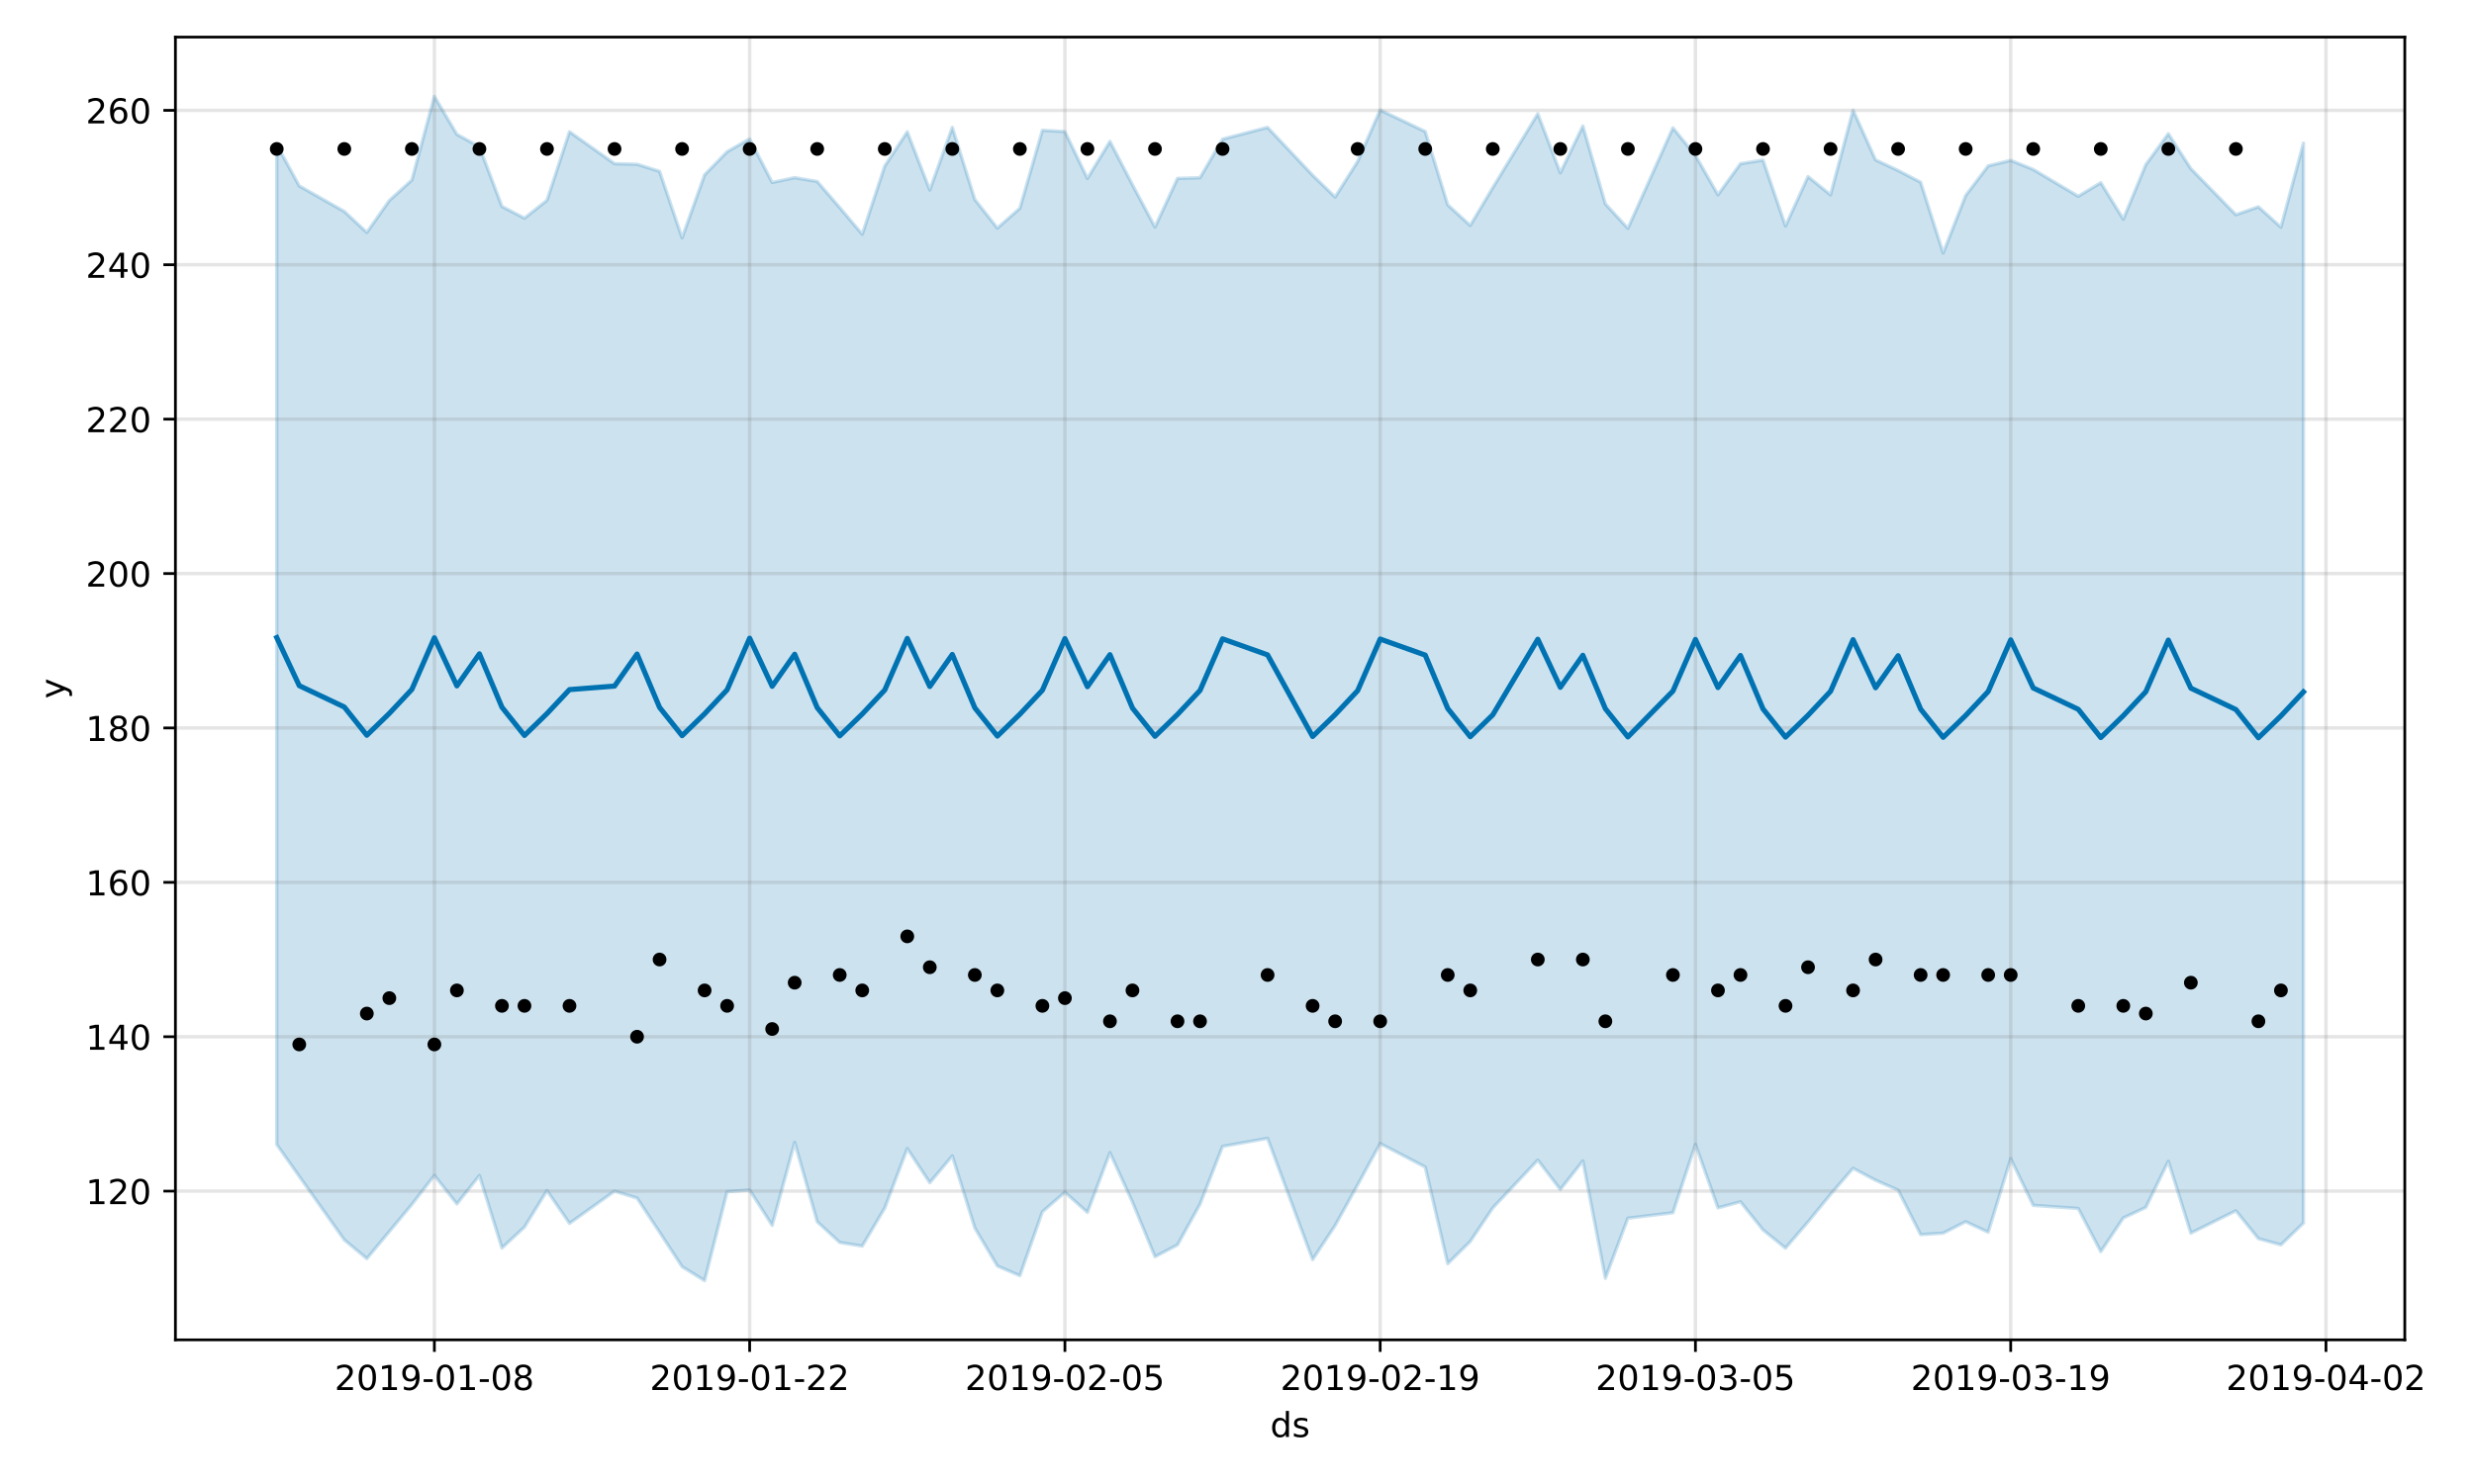 <?xml version="1.0" encoding="utf-8" standalone="no"?>
<!DOCTYPE svg PUBLIC "-//W3C//DTD SVG 1.1//EN"
  "http://www.w3.org/Graphics/SVG/1.1/DTD/svg11.dtd">
<!-- Created with matplotlib (https://matplotlib.org/) -->
<svg height="432pt" version="1.1" viewBox="0 0 720 432" width="720pt" xmlns="http://www.w3.org/2000/svg" xmlns:xlink="http://www.w3.org/1999/xlink">
 <defs>
  <style type="text/css">
*{stroke-linecap:butt;stroke-linejoin:round;}
  </style>
 </defs>
 <g id="figure_1">
  <g id="patch_1">
   <path d="M 0 432 
L 720 432 
L 720 0 
L 0 0 
z
" style="fill:#ffffff;"/>
  </g>
  <g id="axes_1">
   <g id="patch_2">
    <path d="M 51.05 390.04 
L 699.857 390.04 
L 699.857 10.8 
L 51.05 10.8 
z
" style="fill:#ffffff;"/>
   </g>
   <g id="PolyCollection_1">
    <defs>
     <path d="M 80.541 -389.898 
L 80.541 -98.816 
L 87.095 -89.552 
L 100.202 -71.061 
L 106.756 -65.608 
L 113.309 -73.493 
L 119.863 -81.371 
L 126.417 -89.839 
L 132.97 -81.526 
L 139.524 -89.807 
L 146.077 -68.703 
L 152.631 -74.781 
L 159.185 -85.406 
L 165.738 -75.866 
L 178.845 -85.24 
L 185.399 -83.229 
L 191.953 -73.29 
L 198.506 -63.257 
L 205.06 -59.198 
L 211.613 -85.071 
L 218.167 -85.568 
L 224.721 -75.298 
L 231.274 -99.435 
L 237.828 -76.352 
L 244.381 -70.31 
L 250.935 -69.262 
L 257.489 -80.332 
L 264.042 -97.641 
L 270.596 -87.702 
L 277.15 -95.517 
L 283.703 -74.527 
L 290.257 -63.458 
L 296.81 -60.641 
L 303.364 -79.241 
L 309.918 -84.924 
L 316.471 -79.065 
L 323.025 -96.449 
L 329.578 -82.052 
L 336.132 -66.164 
L 342.686 -69.607 
L 349.239 -81.448 
L 355.793 -98.273 
L 368.9 -100.623 
L 382.007 -65.314 
L 388.561 -75.242 
L 395.114 -87.079 
L 401.668 -99.113 
L 414.775 -92.276 
L 421.329 -64.136 
L 427.883 -70.601 
L 434.436 -80.366 
L 447.543 -94.286 
L 454.097 -85.727 
L 460.651 -94.038 
L 467.204 -59.9 
L 473.758 -77.381 
L 486.865 -78.959 
L 493.419 -98.868 
L 499.972 -80.383 
L 506.526 -82.145 
L 513.079 -73.97 
L 519.633 -68.666 
L 526.187 -76.302 
L 532.74 -84.312 
L 539.294 -91.903 
L 545.847 -88.42 
L 552.401 -85.544 
L 558.955 -72.602 
L 565.508 -73.022 
L 572.062 -76.358 
L 578.616 -73.297 
L 585.169 -94.685 
L 591.723 -81.107 
L 604.83 -80.209 
L 611.384 -67.636 
L 617.937 -77.452 
L 624.491 -80.513 
L 631.044 -93.941 
L 637.598 -73.037 
L 650.705 -79.537 
L 657.259 -71.428 
L 663.812 -69.619 
L 670.366 -75.97 
L 670.366 -390.326 
L 670.366 -390.326 
L 663.812 -365.864 
L 657.259 -371.789 
L 650.705 -369.488 
L 637.598 -382.894 
L 631.044 -393.077 
L 624.491 -384.054 
L 617.937 -368.203 
L 611.384 -378.812 
L 604.83 -374.863 
L 591.723 -382.672 
L 585.169 -385.315 
L 578.616 -383.715 
L 572.062 -375.081 
L 565.508 -358.346 
L 558.955 -378.953 
L 552.401 -382.369 
L 545.847 -385.442 
L 539.294 -399.933 
L 532.74 -375.28 
L 526.187 -380.588 
L 519.633 -366.216 
L 513.079 -385.392 
L 506.526 -384.351 
L 499.972 -375.289 
L 493.419 -386.751 
L 486.865 -394.772 
L 473.758 -365.521 
L 467.204 -372.662 
L 460.651 -395.3 
L 454.097 -381.682 
L 447.543 -398.892 
L 434.436 -377.361 
L 427.883 -366.369 
L 421.329 -372.364 
L 414.775 -393.714 
L 401.668 -399.967 
L 395.114 -384.997 
L 388.561 -374.644 
L 382.007 -380.991 
L 368.9 -394.914 
L 355.793 -391.485 
L 349.239 -380.266 
L 342.686 -380.067 
L 336.132 -365.892 
L 329.578 -378.218 
L 323.025 -390.83 
L 316.471 -380.048 
L 309.918 -393.688 
L 303.364 -394.069 
L 296.81 -371.371 
L 290.257 -365.591 
L 283.703 -373.934 
L 277.15 -394.905 
L 270.596 -376.69 
L 264.042 -393.624 
L 257.489 -383.667 
L 250.935 -363.796 
L 244.381 -371.578 
L 237.828 -379.17 
L 231.274 -380.288 
L 224.721 -378.882 
L 218.167 -391.57 
L 211.613 -387.83 
L 205.06 -381.105 
L 198.506 -362.77 
L 191.953 -382.125 
L 185.399 -384.186 
L 178.845 -384.347 
L 165.738 -393.641 
L 159.185 -373.689 
L 152.631 -368.482 
L 146.077 -371.908 
L 139.524 -389.265 
L 132.97 -392.87 
L 126.417 -403.962 
L 119.863 -379.582 
L 113.309 -373.632 
L 106.756 -364.33 
L 100.202 -370.451 
L 87.095 -377.877 
L 80.541 -389.898 
z
" id="mf3bba4bdb9" style="stroke:#0072b2;stroke-opacity:0.2;"/>
    </defs>
    <g clip-path="url(#pfeb473edbd)">
     <use style="fill:#0072b2;fill-opacity:0.2;stroke:#0072b2;stroke-opacity:0.2;" x="0" xlink:href="#mf3bba4bdb9" y="432"/>
    </g>
   </g>
   <g id="matplotlib.axis_1">
    <g id="xtick_1">
     <g id="line2d_1">
      <path clip-path="url(#pfeb473edbd)" d="M 126.417 390.04 
L 126.417 10.8 
" style="fill:none;stroke:#808080;stroke-linecap:square;stroke-opacity:0.2;"/>
     </g>
     <g id="line2d_2">
      <defs>
       <path d="M 0 0 
L 0 3.5 
" id="mc61bf446ab" style="stroke:#000000;stroke-width:0.8;"/>
      </defs>
      <g>
       <use style="stroke:#000000;stroke-width:0.8;" x="126.417" xlink:href="#mc61bf446ab" y="390.04"/>
      </g>
     </g>
     <g id="text_1">
      <!-- 2019-01-08 -->
      <defs>
       <path d="M 19.188 8.297 
L 53.609 8.297 
L 53.609 0 
L 7.328 0 
L 7.328 8.297 
Q 12.938 14.109 22.625 23.891 
Q 32.328 33.688 34.812 36.531 
Q 39.547 41.844 41.422 45.531 
Q 43.312 49.219 43.312 52.781 
Q 43.312 58.594 39.234 62.25 
Q 35.156 65.922 28.609 65.922 
Q 23.969 65.922 18.812 64.312 
Q 13.672 62.703 7.812 59.422 
L 7.812 69.391 
Q 13.766 71.781 18.938 73 
Q 24.125 74.219 28.422 74.219 
Q 39.75 74.219 46.484 68.547 
Q 53.219 62.891 53.219 53.422 
Q 53.219 48.922 51.531 44.891 
Q 49.859 40.875 45.406 35.406 
Q 44.188 33.984 37.641 27.219 
Q 31.109 20.453 19.188 8.297 
z
" id="DejaVuSans-50"/>
       <path d="M 31.781 66.406 
Q 24.172 66.406 20.328 58.906 
Q 16.5 51.422 16.5 36.375 
Q 16.5 21.391 20.328 13.891 
Q 24.172 6.391 31.781 6.391 
Q 39.453 6.391 43.281 13.891 
Q 47.125 21.391 47.125 36.375 
Q 47.125 51.422 43.281 58.906 
Q 39.453 66.406 31.781 66.406 
z
M 31.781 74.219 
Q 44.047 74.219 50.516 64.516 
Q 56.984 54.828 56.984 36.375 
Q 56.984 17.969 50.516 8.266 
Q 44.047 -1.422 31.781 -1.422 
Q 19.531 -1.422 13.062 8.266 
Q 6.594 17.969 6.594 36.375 
Q 6.594 54.828 13.062 64.516 
Q 19.531 74.219 31.781 74.219 
z
" id="DejaVuSans-48"/>
       <path d="M 12.406 8.297 
L 28.516 8.297 
L 28.516 63.922 
L 10.984 60.406 
L 10.984 69.391 
L 28.422 72.906 
L 38.281 72.906 
L 38.281 8.297 
L 54.391 8.297 
L 54.391 0 
L 12.406 0 
z
" id="DejaVuSans-49"/>
       <path d="M 10.984 1.516 
L 10.984 10.5 
Q 14.703 8.734 18.5 7.812 
Q 22.312 6.891 25.984 6.891 
Q 35.75 6.891 40.891 13.453 
Q 46.047 20.016 46.781 33.406 
Q 43.953 29.203 39.594 26.953 
Q 35.25 24.703 29.984 24.703 
Q 19.047 24.703 12.672 31.312 
Q 6.297 37.938 6.297 49.422 
Q 6.297 60.641 12.938 67.422 
Q 19.578 74.219 30.609 74.219 
Q 43.266 74.219 49.922 64.516 
Q 56.594 54.828 56.594 36.375 
Q 56.594 19.141 48.406 8.859 
Q 40.234 -1.422 26.422 -1.422 
Q 22.703 -1.422 18.891 -0.688 
Q 15.094 0.047 10.984 1.516 
z
M 30.609 32.422 
Q 37.25 32.422 41.125 36.953 
Q 45.016 41.5 45.016 49.422 
Q 45.016 57.281 41.125 61.844 
Q 37.25 66.406 30.609 66.406 
Q 23.969 66.406 20.094 61.844 
Q 16.219 57.281 16.219 49.422 
Q 16.219 41.5 20.094 36.953 
Q 23.969 32.422 30.609 32.422 
z
" id="DejaVuSans-57"/>
       <path d="M 4.891 31.391 
L 31.203 31.391 
L 31.203 23.391 
L 4.891 23.391 
z
" id="DejaVuSans-45"/>
       <path d="M 31.781 34.625 
Q 24.75 34.625 20.719 30.859 
Q 16.703 27.094 16.703 20.516 
Q 16.703 13.922 20.719 10.156 
Q 24.75 6.391 31.781 6.391 
Q 38.812 6.391 42.859 10.172 
Q 46.922 13.969 46.922 20.516 
Q 46.922 27.094 42.891 30.859 
Q 38.875 34.625 31.781 34.625 
z
M 21.922 38.812 
Q 15.578 40.375 12.031 44.719 
Q 8.5 49.078 8.5 55.328 
Q 8.5 64.062 14.719 69.141 
Q 20.953 74.219 31.781 74.219 
Q 42.672 74.219 48.875 69.141 
Q 55.078 64.062 55.078 55.328 
Q 55.078 49.078 51.531 44.719 
Q 48 40.375 41.703 38.812 
Q 48.828 37.156 52.797 32.312 
Q 56.781 27.484 56.781 20.516 
Q 56.781 9.906 50.312 4.234 
Q 43.844 -1.422 31.781 -1.422 
Q 19.734 -1.422 13.25 4.234 
Q 6.781 9.906 6.781 20.516 
Q 6.781 27.484 10.781 32.312 
Q 14.797 37.156 21.922 38.812 
z
M 18.312 54.391 
Q 18.312 48.734 21.844 45.562 
Q 25.391 42.391 31.781 42.391 
Q 38.141 42.391 41.719 45.562 
Q 45.312 48.734 45.312 54.391 
Q 45.312 60.062 41.719 63.234 
Q 38.141 66.406 31.781 66.406 
Q 25.391 66.406 21.844 63.234 
Q 18.312 60.062 18.312 54.391 
z
" id="DejaVuSans-56"/>
      </defs>
      <g transform="translate(97.359 404.638)scale(0.1 -0.1)">
       <use xlink:href="#DejaVuSans-50"/>
       <use x="63.623" xlink:href="#DejaVuSans-48"/>
       <use x="127.246" xlink:href="#DejaVuSans-49"/>
       <use x="190.869" xlink:href="#DejaVuSans-57"/>
       <use x="254.492" xlink:href="#DejaVuSans-45"/>
       <use x="290.576" xlink:href="#DejaVuSans-48"/>
       <use x="354.199" xlink:href="#DejaVuSans-49"/>
       <use x="417.822" xlink:href="#DejaVuSans-45"/>
       <use x="453.906" xlink:href="#DejaVuSans-48"/>
       <use x="517.529" xlink:href="#DejaVuSans-56"/>
      </g>
     </g>
    </g>
    <g id="xtick_2">
     <g id="line2d_3">
      <path clip-path="url(#pfeb473edbd)" d="M 218.167 390.04 
L 218.167 10.8 
" style="fill:none;stroke:#808080;stroke-linecap:square;stroke-opacity:0.2;"/>
     </g>
     <g id="line2d_4">
      <g>
       <use style="stroke:#000000;stroke-width:0.8;" x="218.167" xlink:href="#mc61bf446ab" y="390.04"/>
      </g>
     </g>
     <g id="text_2">
      <!-- 2019-01-22 -->
      <g transform="translate(189.109 404.638)scale(0.1 -0.1)">
       <use xlink:href="#DejaVuSans-50"/>
       <use x="63.623" xlink:href="#DejaVuSans-48"/>
       <use x="127.246" xlink:href="#DejaVuSans-49"/>
       <use x="190.869" xlink:href="#DejaVuSans-57"/>
       <use x="254.492" xlink:href="#DejaVuSans-45"/>
       <use x="290.576" xlink:href="#DejaVuSans-48"/>
       <use x="354.199" xlink:href="#DejaVuSans-49"/>
       <use x="417.822" xlink:href="#DejaVuSans-45"/>
       <use x="453.906" xlink:href="#DejaVuSans-50"/>
       <use x="517.529" xlink:href="#DejaVuSans-50"/>
      </g>
     </g>
    </g>
    <g id="xtick_3">
     <g id="line2d_5">
      <path clip-path="url(#pfeb473edbd)" d="M 309.918 390.04 
L 309.918 10.8 
" style="fill:none;stroke:#808080;stroke-linecap:square;stroke-opacity:0.2;"/>
     </g>
     <g id="line2d_6">
      <g>
       <use style="stroke:#000000;stroke-width:0.8;" x="309.918" xlink:href="#mc61bf446ab" y="390.04"/>
      </g>
     </g>
     <g id="text_3">
      <!-- 2019-02-05 -->
      <defs>
       <path d="M 10.797 72.906 
L 49.516 72.906 
L 49.516 64.594 
L 19.828 64.594 
L 19.828 46.734 
Q 21.969 47.469 24.109 47.828 
Q 26.266 48.188 28.422 48.188 
Q 40.625 48.188 47.75 41.5 
Q 54.891 34.812 54.891 23.391 
Q 54.891 11.625 47.562 5.094 
Q 40.234 -1.422 26.906 -1.422 
Q 22.312 -1.422 17.547 -0.641 
Q 12.797 0.141 7.719 1.703 
L 7.719 11.625 
Q 12.109 9.234 16.797 8.062 
Q 21.484 6.891 26.703 6.891 
Q 35.156 6.891 40.078 11.328 
Q 45.016 15.766 45.016 23.391 
Q 45.016 31 40.078 35.438 
Q 35.156 39.891 26.703 39.891 
Q 22.75 39.891 18.812 39.016 
Q 14.891 38.141 10.797 36.281 
z
" id="DejaVuSans-53"/>
      </defs>
      <g transform="translate(280.86 404.638)scale(0.1 -0.1)">
       <use xlink:href="#DejaVuSans-50"/>
       <use x="63.623" xlink:href="#DejaVuSans-48"/>
       <use x="127.246" xlink:href="#DejaVuSans-49"/>
       <use x="190.869" xlink:href="#DejaVuSans-57"/>
       <use x="254.492" xlink:href="#DejaVuSans-45"/>
       <use x="290.576" xlink:href="#DejaVuSans-48"/>
       <use x="354.199" xlink:href="#DejaVuSans-50"/>
       <use x="417.822" xlink:href="#DejaVuSans-45"/>
       <use x="453.906" xlink:href="#DejaVuSans-48"/>
       <use x="517.529" xlink:href="#DejaVuSans-53"/>
      </g>
     </g>
    </g>
    <g id="xtick_4">
     <g id="line2d_7">
      <path clip-path="url(#pfeb473edbd)" d="M 401.668 390.04 
L 401.668 10.8 
" style="fill:none;stroke:#808080;stroke-linecap:square;stroke-opacity:0.2;"/>
     </g>
     <g id="line2d_8">
      <g>
       <use style="stroke:#000000;stroke-width:0.8;" x="401.668" xlink:href="#mc61bf446ab" y="390.04"/>
      </g>
     </g>
     <g id="text_4">
      <!-- 2019-02-19 -->
      <g transform="translate(372.61 404.638)scale(0.1 -0.1)">
       <use xlink:href="#DejaVuSans-50"/>
       <use x="63.623" xlink:href="#DejaVuSans-48"/>
       <use x="127.246" xlink:href="#DejaVuSans-49"/>
       <use x="190.869" xlink:href="#DejaVuSans-57"/>
       <use x="254.492" xlink:href="#DejaVuSans-45"/>
       <use x="290.576" xlink:href="#DejaVuSans-48"/>
       <use x="354.199" xlink:href="#DejaVuSans-50"/>
       <use x="417.822" xlink:href="#DejaVuSans-45"/>
       <use x="453.906" xlink:href="#DejaVuSans-49"/>
       <use x="517.529" xlink:href="#DejaVuSans-57"/>
      </g>
     </g>
    </g>
    <g id="xtick_5">
     <g id="line2d_9">
      <path clip-path="url(#pfeb473edbd)" d="M 493.419 390.04 
L 493.419 10.8 
" style="fill:none;stroke:#808080;stroke-linecap:square;stroke-opacity:0.2;"/>
     </g>
     <g id="line2d_10">
      <g>
       <use style="stroke:#000000;stroke-width:0.8;" x="493.419" xlink:href="#mc61bf446ab" y="390.04"/>
      </g>
     </g>
     <g id="text_5">
      <!-- 2019-03-05 -->
      <defs>
       <path d="M 40.578 39.312 
Q 47.656 37.797 51.625 33 
Q 55.609 28.219 55.609 21.188 
Q 55.609 10.406 48.188 4.484 
Q 40.766 -1.422 27.094 -1.422 
Q 22.516 -1.422 17.656 -0.516 
Q 12.797 0.391 7.625 2.203 
L 7.625 11.719 
Q 11.719 9.328 16.594 8.109 
Q 21.484 6.891 26.812 6.891 
Q 36.078 6.891 40.938 10.547 
Q 45.797 14.203 45.797 21.188 
Q 45.797 27.641 41.281 31.266 
Q 36.766 34.906 28.719 34.906 
L 20.219 34.906 
L 20.219 43.016 
L 29.109 43.016 
Q 36.375 43.016 40.234 45.922 
Q 44.094 48.828 44.094 54.297 
Q 44.094 59.906 40.109 62.906 
Q 36.141 65.922 28.719 65.922 
Q 24.656 65.922 20.016 65.031 
Q 15.375 64.156 9.812 62.312 
L 9.812 71.094 
Q 15.438 72.656 20.344 73.438 
Q 25.25 74.219 29.594 74.219 
Q 40.828 74.219 47.359 69.109 
Q 53.906 64.016 53.906 55.328 
Q 53.906 49.266 50.438 45.094 
Q 46.969 40.922 40.578 39.312 
z
" id="DejaVuSans-51"/>
      </defs>
      <g transform="translate(464.361 404.638)scale(0.1 -0.1)">
       <use xlink:href="#DejaVuSans-50"/>
       <use x="63.623" xlink:href="#DejaVuSans-48"/>
       <use x="127.246" xlink:href="#DejaVuSans-49"/>
       <use x="190.869" xlink:href="#DejaVuSans-57"/>
       <use x="254.492" xlink:href="#DejaVuSans-45"/>
       <use x="290.576" xlink:href="#DejaVuSans-48"/>
       <use x="354.199" xlink:href="#DejaVuSans-51"/>
       <use x="417.822" xlink:href="#DejaVuSans-45"/>
       <use x="453.906" xlink:href="#DejaVuSans-48"/>
       <use x="517.529" xlink:href="#DejaVuSans-53"/>
      </g>
     </g>
    </g>
    <g id="xtick_6">
     <g id="line2d_11">
      <path clip-path="url(#pfeb473edbd)" d="M 585.169 390.04 
L 585.169 10.8 
" style="fill:none;stroke:#808080;stroke-linecap:square;stroke-opacity:0.2;"/>
     </g>
     <g id="line2d_12">
      <g>
       <use style="stroke:#000000;stroke-width:0.8;" x="585.169" xlink:href="#mc61bf446ab" y="390.04"/>
      </g>
     </g>
     <g id="text_6">
      <!-- 2019-03-19 -->
      <g transform="translate(556.111 404.638)scale(0.1 -0.1)">
       <use xlink:href="#DejaVuSans-50"/>
       <use x="63.623" xlink:href="#DejaVuSans-48"/>
       <use x="127.246" xlink:href="#DejaVuSans-49"/>
       <use x="190.869" xlink:href="#DejaVuSans-57"/>
       <use x="254.492" xlink:href="#DejaVuSans-45"/>
       <use x="290.576" xlink:href="#DejaVuSans-48"/>
       <use x="354.199" xlink:href="#DejaVuSans-51"/>
       <use x="417.822" xlink:href="#DejaVuSans-45"/>
       <use x="453.906" xlink:href="#DejaVuSans-49"/>
       <use x="517.529" xlink:href="#DejaVuSans-57"/>
      </g>
     </g>
    </g>
    <g id="xtick_7">
     <g id="line2d_13">
      <path clip-path="url(#pfeb473edbd)" d="M 676.92 390.04 
L 676.92 10.8 
" style="fill:none;stroke:#808080;stroke-linecap:square;stroke-opacity:0.2;"/>
     </g>
     <g id="line2d_14">
      <g>
       <use style="stroke:#000000;stroke-width:0.8;" x="676.92" xlink:href="#mc61bf446ab" y="390.04"/>
      </g>
     </g>
     <g id="text_7">
      <!-- 2019-04-02 -->
      <defs>
       <path d="M 37.797 64.312 
L 12.891 25.391 
L 37.797 25.391 
z
M 35.203 72.906 
L 47.609 72.906 
L 47.609 25.391 
L 58.016 25.391 
L 58.016 17.188 
L 47.609 17.188 
L 47.609 0 
L 37.797 0 
L 37.797 17.188 
L 4.891 17.188 
L 4.891 26.703 
z
" id="DejaVuSans-52"/>
      </defs>
      <g transform="translate(647.862 404.638)scale(0.1 -0.1)">
       <use xlink:href="#DejaVuSans-50"/>
       <use x="63.623" xlink:href="#DejaVuSans-48"/>
       <use x="127.246" xlink:href="#DejaVuSans-49"/>
       <use x="190.869" xlink:href="#DejaVuSans-57"/>
       <use x="254.492" xlink:href="#DejaVuSans-45"/>
       <use x="290.576" xlink:href="#DejaVuSans-48"/>
       <use x="354.199" xlink:href="#DejaVuSans-52"/>
       <use x="417.822" xlink:href="#DejaVuSans-45"/>
       <use x="453.906" xlink:href="#DejaVuSans-48"/>
       <use x="517.529" xlink:href="#DejaVuSans-50"/>
      </g>
     </g>
    </g>
    <g id="text_8">
     <!-- ds -->
     <defs>
      <path d="M 45.406 46.391 
L 45.406 75.984 
L 54.391 75.984 
L 54.391 0 
L 45.406 0 
L 45.406 8.203 
Q 42.578 3.328 38.25 0.953 
Q 33.938 -1.422 27.875 -1.422 
Q 17.969 -1.422 11.734 6.484 
Q 5.516 14.406 5.516 27.297 
Q 5.516 40.188 11.734 48.094 
Q 17.969 56 27.875 56 
Q 33.938 56 38.25 53.625 
Q 42.578 51.266 45.406 46.391 
z
M 14.797 27.297 
Q 14.797 17.391 18.875 11.75 
Q 22.953 6.109 30.078 6.109 
Q 37.203 6.109 41.297 11.75 
Q 45.406 17.391 45.406 27.297 
Q 45.406 37.203 41.297 42.844 
Q 37.203 48.484 30.078 48.484 
Q 22.953 48.484 18.875 42.844 
Q 14.797 37.203 14.797 27.297 
z
" id="DejaVuSans-100"/>
      <path d="M 44.281 53.078 
L 44.281 44.578 
Q 40.484 46.531 36.375 47.5 
Q 32.281 48.484 27.875 48.484 
Q 21.188 48.484 17.844 46.438 
Q 14.5 44.391 14.5 40.281 
Q 14.5 37.156 16.891 35.375 
Q 19.281 33.594 26.516 31.984 
L 29.594 31.297 
Q 39.156 29.25 43.188 25.516 
Q 47.219 21.781 47.219 15.094 
Q 47.219 7.469 41.188 3.016 
Q 35.156 -1.422 24.609 -1.422 
Q 20.219 -1.422 15.453 -0.562 
Q 10.688 0.297 5.422 2 
L 5.422 11.281 
Q 10.406 8.688 15.234 7.391 
Q 20.062 6.109 24.812 6.109 
Q 31.156 6.109 34.562 8.281 
Q 37.984 10.453 37.984 14.406 
Q 37.984 18.062 35.516 20.016 
Q 33.062 21.969 24.703 23.781 
L 21.578 24.516 
Q 13.234 26.266 9.516 29.906 
Q 5.812 33.547 5.812 39.891 
Q 5.812 47.609 11.281 51.797 
Q 16.75 56 26.812 56 
Q 31.781 56 36.172 55.266 
Q 40.578 54.547 44.281 53.078 
z
" id="DejaVuSans-115"/>
     </defs>
     <g transform="translate(369.675 418.317)scale(0.1 -0.1)">
      <use xlink:href="#DejaVuSans-100"/>
      <use x="63.477" xlink:href="#DejaVuSans-115"/>
     </g>
    </g>
   </g>
   <g id="matplotlib.axis_2">
    <g id="ytick_1">
     <g id="line2d_15">
      <path clip-path="url(#pfeb473edbd)" d="M 51.05 346.742 
L 699.857 346.742 
" style="fill:none;stroke:#808080;stroke-linecap:square;stroke-opacity:0.2;"/>
     </g>
     <g id="line2d_16">
      <defs>
       <path d="M 0 0 
L -3.5 0 
" id="md315b83631" style="stroke:#000000;stroke-width:0.8;"/>
      </defs>
      <g>
       <use style="stroke:#000000;stroke-width:0.8;" x="51.05" xlink:href="#md315b83631" y="346.742"/>
      </g>
     </g>
     <g id="text_9">
      <!-- 120 -->
      <g transform="translate(24.962 350.541)scale(0.1 -0.1)">
       <use xlink:href="#DejaVuSans-49"/>
       <use x="63.623" xlink:href="#DejaVuSans-50"/>
       <use x="127.246" xlink:href="#DejaVuSans-48"/>
      </g>
     </g>
    </g>
    <g id="ytick_2">
     <g id="line2d_17">
      <path clip-path="url(#pfeb473edbd)" d="M 51.05 301.796 
L 699.857 301.796 
" style="fill:none;stroke:#808080;stroke-linecap:square;stroke-opacity:0.2;"/>
     </g>
     <g id="line2d_18">
      <g>
       <use style="stroke:#000000;stroke-width:0.8;" x="51.05" xlink:href="#md315b83631" y="301.796"/>
      </g>
     </g>
     <g id="text_10">
      <!-- 140 -->
      <g transform="translate(24.962 305.596)scale(0.1 -0.1)">
       <use xlink:href="#DejaVuSans-49"/>
       <use x="63.623" xlink:href="#DejaVuSans-52"/>
       <use x="127.246" xlink:href="#DejaVuSans-48"/>
      </g>
     </g>
    </g>
    <g id="ytick_3">
     <g id="line2d_19">
      <path clip-path="url(#pfeb473edbd)" d="M 51.05 256.851 
L 699.857 256.851 
" style="fill:none;stroke:#808080;stroke-linecap:square;stroke-opacity:0.2;"/>
     </g>
     <g id="line2d_20">
      <g>
       <use style="stroke:#000000;stroke-width:0.8;" x="51.05" xlink:href="#md315b83631" y="256.851"/>
      </g>
     </g>
     <g id="text_11">
      <!-- 160 -->
      <defs>
       <path d="M 33.016 40.375 
Q 26.375 40.375 22.484 35.828 
Q 18.609 31.297 18.609 23.391 
Q 18.609 15.531 22.484 10.953 
Q 26.375 6.391 33.016 6.391 
Q 39.656 6.391 43.531 10.953 
Q 47.406 15.531 47.406 23.391 
Q 47.406 31.297 43.531 35.828 
Q 39.656 40.375 33.016 40.375 
z
M 52.594 71.297 
L 52.594 62.312 
Q 48.875 64.062 45.094 64.984 
Q 41.312 65.922 37.594 65.922 
Q 27.828 65.922 22.672 59.328 
Q 17.531 52.734 16.797 39.406 
Q 19.672 43.656 24.016 45.922 
Q 28.375 48.188 33.594 48.188 
Q 44.578 48.188 50.953 41.516 
Q 57.328 34.859 57.328 23.391 
Q 57.328 12.156 50.688 5.359 
Q 44.047 -1.422 33.016 -1.422 
Q 20.359 -1.422 13.672 8.266 
Q 6.984 17.969 6.984 36.375 
Q 6.984 53.656 15.188 63.938 
Q 23.391 74.219 37.203 74.219 
Q 40.922 74.219 44.703 73.484 
Q 48.484 72.75 52.594 71.297 
z
" id="DejaVuSans-54"/>
      </defs>
      <g transform="translate(24.962 260.65)scale(0.1 -0.1)">
       <use xlink:href="#DejaVuSans-49"/>
       <use x="63.623" xlink:href="#DejaVuSans-54"/>
       <use x="127.246" xlink:href="#DejaVuSans-48"/>
      </g>
     </g>
    </g>
    <g id="ytick_4">
     <g id="line2d_21">
      <path clip-path="url(#pfeb473edbd)" d="M 51.05 211.906 
L 699.857 211.906 
" style="fill:none;stroke:#808080;stroke-linecap:square;stroke-opacity:0.2;"/>
     </g>
     <g id="line2d_22">
      <g>
       <use style="stroke:#000000;stroke-width:0.8;" x="51.05" xlink:href="#md315b83631" y="211.906"/>
      </g>
     </g>
     <g id="text_12">
      <!-- 180 -->
      <g transform="translate(24.962 215.705)scale(0.1 -0.1)">
       <use xlink:href="#DejaVuSans-49"/>
       <use x="63.623" xlink:href="#DejaVuSans-56"/>
       <use x="127.246" xlink:href="#DejaVuSans-48"/>
      </g>
     </g>
    </g>
    <g id="ytick_5">
     <g id="line2d_23">
      <path clip-path="url(#pfeb473edbd)" d="M 51.05 166.96 
L 699.857 166.96 
" style="fill:none;stroke:#808080;stroke-linecap:square;stroke-opacity:0.2;"/>
     </g>
     <g id="line2d_24">
      <g>
       <use style="stroke:#000000;stroke-width:0.8;" x="51.05" xlink:href="#md315b83631" y="166.96"/>
      </g>
     </g>
     <g id="text_13">
      <!-- 200 -->
      <g transform="translate(24.962 170.76)scale(0.1 -0.1)">
       <use xlink:href="#DejaVuSans-50"/>
       <use x="63.623" xlink:href="#DejaVuSans-48"/>
       <use x="127.246" xlink:href="#DejaVuSans-48"/>
      </g>
     </g>
    </g>
    <g id="ytick_6">
     <g id="line2d_25">
      <path clip-path="url(#pfeb473edbd)" d="M 51.05 122.015 
L 699.857 122.015 
" style="fill:none;stroke:#808080;stroke-linecap:square;stroke-opacity:0.2;"/>
     </g>
     <g id="line2d_26">
      <g>
       <use style="stroke:#000000;stroke-width:0.8;" x="51.05" xlink:href="#md315b83631" y="122.015"/>
      </g>
     </g>
     <g id="text_14">
      <!-- 220 -->
      <g transform="translate(24.962 125.814)scale(0.1 -0.1)">
       <use xlink:href="#DejaVuSans-50"/>
       <use x="63.623" xlink:href="#DejaVuSans-50"/>
       <use x="127.246" xlink:href="#DejaVuSans-48"/>
      </g>
     </g>
    </g>
    <g id="ytick_7">
     <g id="line2d_27">
      <path clip-path="url(#pfeb473edbd)" d="M 51.05 77.07 
L 699.857 77.07 
" style="fill:none;stroke:#808080;stroke-linecap:square;stroke-opacity:0.2;"/>
     </g>
     <g id="line2d_28">
      <g>
       <use style="stroke:#000000;stroke-width:0.8;" x="51.05" xlink:href="#md315b83631" y="77.07"/>
      </g>
     </g>
     <g id="text_15">
      <!-- 240 -->
      <g transform="translate(24.962 80.869)scale(0.1 -0.1)">
       <use xlink:href="#DejaVuSans-50"/>
       <use x="63.623" xlink:href="#DejaVuSans-52"/>
       <use x="127.246" xlink:href="#DejaVuSans-48"/>
      </g>
     </g>
    </g>
    <g id="ytick_8">
     <g id="line2d_29">
      <path clip-path="url(#pfeb473edbd)" d="M 51.05 32.125 
L 699.857 32.125 
" style="fill:none;stroke:#808080;stroke-linecap:square;stroke-opacity:0.2;"/>
     </g>
     <g id="line2d_30">
      <g>
       <use style="stroke:#000000;stroke-width:0.8;" x="51.05" xlink:href="#md315b83631" y="32.125"/>
      </g>
     </g>
     <g id="text_16">
      <!-- 260 -->
      <g transform="translate(24.962 35.924)scale(0.1 -0.1)">
       <use xlink:href="#DejaVuSans-50"/>
       <use x="63.623" xlink:href="#DejaVuSans-54"/>
       <use x="127.246" xlink:href="#DejaVuSans-48"/>
      </g>
     </g>
    </g>
    <g id="text_17">
     <!-- y -->
     <defs>
      <path d="M 32.172 -5.078 
Q 28.375 -14.844 24.75 -17.812 
Q 21.141 -20.797 15.094 -20.797 
L 7.906 -20.797 
L 7.906 -13.281 
L 13.188 -13.281 
Q 16.891 -13.281 18.938 -11.516 
Q 21 -9.766 23.484 -3.219 
L 25.094 0.875 
L 2.984 54.688 
L 12.5 54.688 
L 29.594 11.922 
L 46.688 54.688 
L 56.203 54.688 
z
" id="DejaVuSans-121"/>
     </defs>
     <g transform="translate(18.883 203.379)rotate(-90)scale(0.1 -0.1)">
      <use xlink:href="#DejaVuSans-121"/>
     </g>
    </g>
   </g>
   <g id="line2d_31">
    <defs>
     <path d="M 0 1.5 
C 0.398 1.5 0.779 1.342 1.061 1.061 
C 1.342 0.779 1.5 0.398 1.5 0 
C 1.5 -0.398 1.342 -0.779 1.061 -1.061 
C 0.779 -1.342 0.398 -1.5 0 -1.5 
C -0.398 -1.5 -0.779 -1.342 -1.061 -1.061 
C -1.342 -0.779 -1.5 -0.398 -1.5 0 
C -1.5 0.398 -1.342 0.779 -1.061 1.061 
C -0.779 1.342 -0.398 1.5 0 1.5 
z
" id="m8d623b3be6" style="stroke:#000000;"/>
    </defs>
    <g clip-path="url(#pfeb473edbd)">
     <use style="stroke:#000000;" x="80.541" xlink:href="#m8d623b3be6" y="43.361"/>
     <use style="stroke:#000000;" x="87.095" xlink:href="#m8d623b3be6" y="304.044"/>
     <use style="stroke:#000000;" x="100.202" xlink:href="#m8d623b3be6" y="43.361"/>
     <use style="stroke:#000000;" x="106.756" xlink:href="#m8d623b3be6" y="295.054"/>
     <use style="stroke:#000000;" x="113.309" xlink:href="#m8d623b3be6" y="290.56"/>
     <use style="stroke:#000000;" x="119.863" xlink:href="#m8d623b3be6" y="43.361"/>
     <use style="stroke:#000000;" x="126.417" xlink:href="#m8d623b3be6" y="304.044"/>
     <use style="stroke:#000000;" x="132.97" xlink:href="#m8d623b3be6" y="288.313"/>
     <use style="stroke:#000000;" x="139.524" xlink:href="#m8d623b3be6" y="43.361"/>
     <use style="stroke:#000000;" x="146.077" xlink:href="#m8d623b3be6" y="292.807"/>
     <use style="stroke:#000000;" x="152.631" xlink:href="#m8d623b3be6" y="292.807"/>
     <use style="stroke:#000000;" x="159.185" xlink:href="#m8d623b3be6" y="43.361"/>
     <use style="stroke:#000000;" x="165.738" xlink:href="#m8d623b3be6" y="292.807"/>
     <use style="stroke:#000000;" x="178.845" xlink:href="#m8d623b3be6" y="43.361"/>
     <use style="stroke:#000000;" x="185.399" xlink:href="#m8d623b3be6" y="301.796"/>
     <use style="stroke:#000000;" x="191.953" xlink:href="#m8d623b3be6" y="279.324"/>
     <use style="stroke:#000000;" x="198.506" xlink:href="#m8d623b3be6" y="43.361"/>
     <use style="stroke:#000000;" x="205.06" xlink:href="#m8d623b3be6" y="288.313"/>
     <use style="stroke:#000000;" x="211.613" xlink:href="#m8d623b3be6" y="292.807"/>
     <use style="stroke:#000000;" x="218.167" xlink:href="#m8d623b3be6" y="43.361"/>
     <use style="stroke:#000000;" x="224.721" xlink:href="#m8d623b3be6" y="299.549"/>
     <use style="stroke:#000000;" x="231.274" xlink:href="#m8d623b3be6" y="286.065"/>
     <use style="stroke:#000000;" x="237.828" xlink:href="#m8d623b3be6" y="43.361"/>
     <use style="stroke:#000000;" x="244.381" xlink:href="#m8d623b3be6" y="283.818"/>
     <use style="stroke:#000000;" x="250.935" xlink:href="#m8d623b3be6" y="288.313"/>
     <use style="stroke:#000000;" x="257.489" xlink:href="#m8d623b3be6" y="43.361"/>
     <use style="stroke:#000000;" x="264.042" xlink:href="#m8d623b3be6" y="272.582"/>
     <use style="stroke:#000000;" x="270.596" xlink:href="#m8d623b3be6" y="281.571"/>
     <use style="stroke:#000000;" x="277.15" xlink:href="#m8d623b3be6" y="43.361"/>
     <use style="stroke:#000000;" x="283.703" xlink:href="#m8d623b3be6" y="283.818"/>
     <use style="stroke:#000000;" x="290.257" xlink:href="#m8d623b3be6" y="288.313"/>
     <use style="stroke:#000000;" x="296.81" xlink:href="#m8d623b3be6" y="43.361"/>
     <use style="stroke:#000000;" x="303.364" xlink:href="#m8d623b3be6" y="292.807"/>
     <use style="stroke:#000000;" x="309.918" xlink:href="#m8d623b3be6" y="290.56"/>
     <use style="stroke:#000000;" x="316.471" xlink:href="#m8d623b3be6" y="43.361"/>
     <use style="stroke:#000000;" x="323.025" xlink:href="#m8d623b3be6" y="297.302"/>
     <use style="stroke:#000000;" x="329.578" xlink:href="#m8d623b3be6" y="288.313"/>
     <use style="stroke:#000000;" x="336.132" xlink:href="#m8d623b3be6" y="43.361"/>
     <use style="stroke:#000000;" x="342.686" xlink:href="#m8d623b3be6" y="297.302"/>
     <use style="stroke:#000000;" x="349.239" xlink:href="#m8d623b3be6" y="297.302"/>
     <use style="stroke:#000000;" x="355.793" xlink:href="#m8d623b3be6" y="43.361"/>
     <use style="stroke:#000000;" x="368.9" xlink:href="#m8d623b3be6" y="283.818"/>
     <use style="stroke:#000000;" x="382.007" xlink:href="#m8d623b3be6" y="292.807"/>
     <use style="stroke:#000000;" x="388.561" xlink:href="#m8d623b3be6" y="297.302"/>
     <use style="stroke:#000000;" x="395.114" xlink:href="#m8d623b3be6" y="43.361"/>
     <use style="stroke:#000000;" x="401.668" xlink:href="#m8d623b3be6" y="297.302"/>
     <use style="stroke:#000000;" x="414.775" xlink:href="#m8d623b3be6" y="43.361"/>
     <use style="stroke:#000000;" x="421.329" xlink:href="#m8d623b3be6" y="283.818"/>
     <use style="stroke:#000000;" x="427.883" xlink:href="#m8d623b3be6" y="288.313"/>
     <use style="stroke:#000000;" x="434.436" xlink:href="#m8d623b3be6" y="43.361"/>
     <use style="stroke:#000000;" x="447.543" xlink:href="#m8d623b3be6" y="279.324"/>
     <use style="stroke:#000000;" x="454.097" xlink:href="#m8d623b3be6" y="43.361"/>
     <use style="stroke:#000000;" x="460.651" xlink:href="#m8d623b3be6" y="279.324"/>
     <use style="stroke:#000000;" x="467.204" xlink:href="#m8d623b3be6" y="297.302"/>
     <use style="stroke:#000000;" x="473.758" xlink:href="#m8d623b3be6" y="43.361"/>
     <use style="stroke:#000000;" x="486.865" xlink:href="#m8d623b3be6" y="283.818"/>
     <use style="stroke:#000000;" x="493.419" xlink:href="#m8d623b3be6" y="43.361"/>
     <use style="stroke:#000000;" x="499.972" xlink:href="#m8d623b3be6" y="288.313"/>
     <use style="stroke:#000000;" x="506.526" xlink:href="#m8d623b3be6" y="283.818"/>
     <use style="stroke:#000000;" x="513.079" xlink:href="#m8d623b3be6" y="43.361"/>
     <use style="stroke:#000000;" x="519.633" xlink:href="#m8d623b3be6" y="292.807"/>
     <use style="stroke:#000000;" x="526.187" xlink:href="#m8d623b3be6" y="281.571"/>
     <use style="stroke:#000000;" x="532.74" xlink:href="#m8d623b3be6" y="43.361"/>
     <use style="stroke:#000000;" x="539.294" xlink:href="#m8d623b3be6" y="288.313"/>
     <use style="stroke:#000000;" x="545.847" xlink:href="#m8d623b3be6" y="279.324"/>
     <use style="stroke:#000000;" x="552.401" xlink:href="#m8d623b3be6" y="43.361"/>
     <use style="stroke:#000000;" x="558.955" xlink:href="#m8d623b3be6" y="283.818"/>
     <use style="stroke:#000000;" x="565.508" xlink:href="#m8d623b3be6" y="283.818"/>
     <use style="stroke:#000000;" x="572.062" xlink:href="#m8d623b3be6" y="43.361"/>
     <use style="stroke:#000000;" x="578.616" xlink:href="#m8d623b3be6" y="283.818"/>
     <use style="stroke:#000000;" x="585.169" xlink:href="#m8d623b3be6" y="283.818"/>
     <use style="stroke:#000000;" x="591.723" xlink:href="#m8d623b3be6" y="43.361"/>
     <use style="stroke:#000000;" x="604.83" xlink:href="#m8d623b3be6" y="292.807"/>
     <use style="stroke:#000000;" x="611.384" xlink:href="#m8d623b3be6" y="43.361"/>
     <use style="stroke:#000000;" x="617.937" xlink:href="#m8d623b3be6" y="292.807"/>
     <use style="stroke:#000000;" x="624.491" xlink:href="#m8d623b3be6" y="295.054"/>
     <use style="stroke:#000000;" x="631.044" xlink:href="#m8d623b3be6" y="43.361"/>
     <use style="stroke:#000000;" x="637.598" xlink:href="#m8d623b3be6" y="286.065"/>
     <use style="stroke:#000000;" x="650.705" xlink:href="#m8d623b3be6" y="43.361"/>
     <use style="stroke:#000000;" x="657.259" xlink:href="#m8d623b3be6" y="297.302"/>
     <use style="stroke:#000000;" x="663.812" xlink:href="#m8d623b3be6" y="288.313"/>
    </g>
   </g>
   <g id="line2d_32">
    <path clip-path="url(#pfeb473edbd)" d="M 80.541 185.605 
L 87.095 199.6 
L 100.202 205.815 
L 106.756 214.033 
L 113.309 207.666 
L 119.863 200.686 
L 126.417 185.666 
L 132.97 199.661 
L 139.524 190.334 
L 146.077 205.876 
L 152.631 214.094 
L 159.185 207.727 
L 165.738 200.747 
L 178.845 199.722 
L 185.399 190.395 
L 191.953 205.937 
L 198.506 214.155 
L 205.06 207.788 
L 211.613 200.808 
L 218.167 185.787 
L 224.721 199.782 
L 231.274 190.456 
L 237.828 205.998 
L 244.381 214.216 
L 250.935 207.849 
L 257.489 200.869 
L 264.042 185.848 
L 270.596 199.843 
L 277.15 190.517 
L 283.703 206.059 
L 290.257 214.277 
L 296.81 207.909 
L 303.364 200.929 
L 309.918 185.909 
L 316.471 199.904 
L 323.025 190.577 
L 329.578 206.12 
L 336.132 214.338 
L 342.686 207.97 
L 349.239 200.99 
L 355.793 185.97 
L 368.9 190.638 
L 382.007 214.398 
L 388.561 208.031 
L 395.114 201.051 
L 401.668 186.031 
L 414.775 190.699 
L 421.329 206.241 
L 427.883 214.459 
L 434.436 208.092 
L 447.543 186.091 
L 454.097 200.086 
L 460.651 190.76 
L 467.204 206.302 
L 473.758 214.52 
L 486.865 201.173 
L 493.419 186.152 
L 499.972 200.147 
L 506.526 190.821 
L 513.079 206.363 
L 519.633 214.581 
L 526.187 208.214 
L 532.74 201.234 
L 539.294 186.213 
L 545.847 200.208 
L 552.401 190.882 
L 558.955 206.424 
L 565.508 214.642 
L 572.062 208.274 
L 578.616 201.294 
L 585.169 186.274 
L 591.723 200.269 
L 604.83 206.485 
L 611.384 214.702 
L 617.937 208.335 
L 624.491 201.355 
L 631.044 186.335 
L 637.598 200.33 
L 650.705 206.545 
L 657.259 214.763 
L 663.812 208.396 
L 670.366 201.416 
" style="fill:none;stroke:#0072b2;stroke-linecap:square;stroke-width:1.5;"/>
   </g>
   <g id="patch_3">
    <path d="M 51.05 390.04 
L 51.05 10.8 
" style="fill:none;stroke:#000000;stroke-linecap:square;stroke-linejoin:miter;stroke-width:0.8;"/>
   </g>
   <g id="patch_4">
    <path d="M 699.857 390.04 
L 699.857 10.8 
" style="fill:none;stroke:#000000;stroke-linecap:square;stroke-linejoin:miter;stroke-width:0.8;"/>
   </g>
   <g id="patch_5">
    <path d="M 51.05 390.04 
L 699.857 390.04 
" style="fill:none;stroke:#000000;stroke-linecap:square;stroke-linejoin:miter;stroke-width:0.8;"/>
   </g>
   <g id="patch_6">
    <path d="M 51.05 10.8 
L 699.857 10.8 
" style="fill:none;stroke:#000000;stroke-linecap:square;stroke-linejoin:miter;stroke-width:0.8;"/>
   </g>
  </g>
 </g>
 <defs>
  <clipPath id="pfeb473edbd">
   <rect height="379.24" width="648.807" x="51.05" y="10.8"/>
  </clipPath>
 </defs>
</svg>

